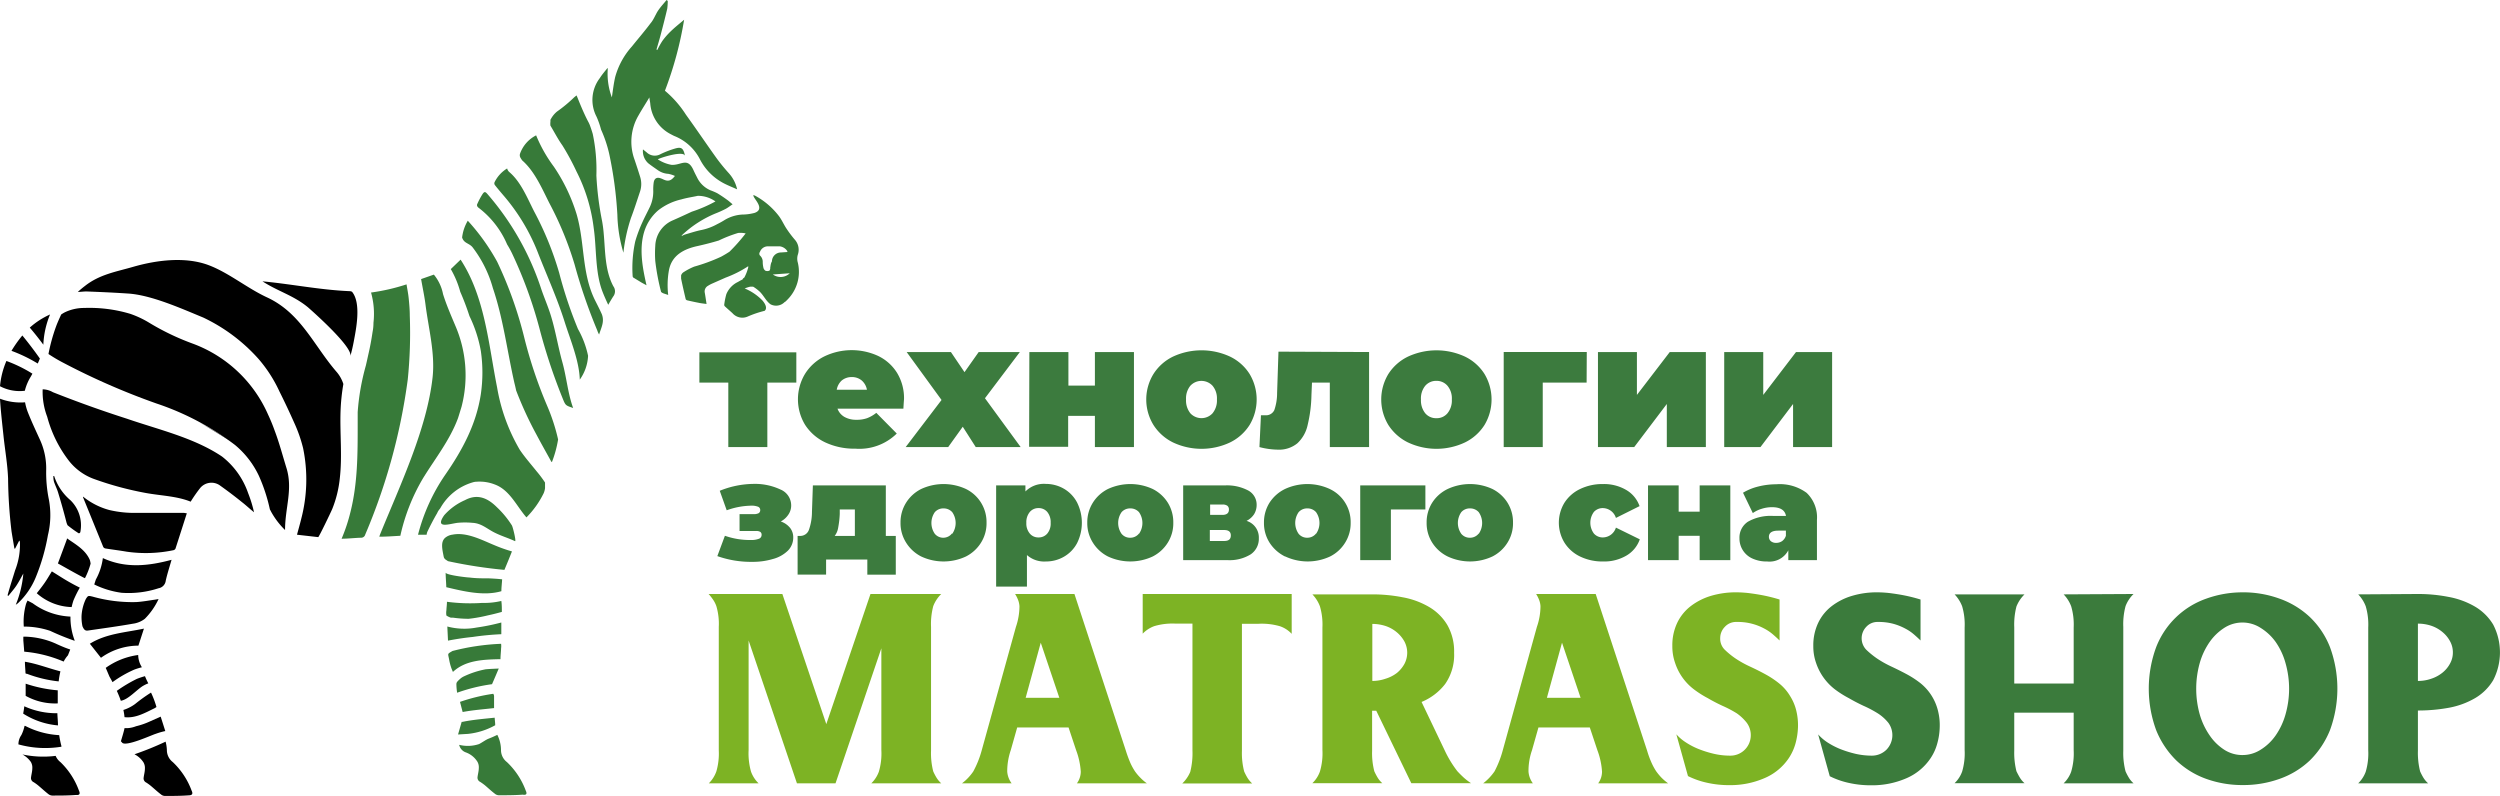 <svg width="201" height="64" fill="none" xmlns="http://www.w3.org/2000/svg"><path d="M62.902 47.757l3.533 10.462 3.552-10.462h5.689c-.282.276-.502.61-.644.979a5.65 5.65 0 00-.176 1.671v9.946c-.021.56.038 1.121.176 1.665.075.17.16.334.255.492.106.175.237.332.389.469h-5.622c.27-.262.478-.582.607-.937a5.15 5.15 0 00.2-1.732v-8.188l-3.685 10.857h-3.102l-3.886-11.484v8.815a5.36 5.36 0 00.195 1.732c.128.355.336.675.607.937h-4.001c.272-.27.48-.599.607-.96a5.101 5.101 0 00.194-1.666v-9.946a5.035 5.035 0 00-.194-1.671 2.25 2.25 0 00-.249-.499 4.183 4.183 0 00-.376-.48h5.931zm23.483 0l4.133 12.596c.105.336.226.667.365.99.105.235.229.46.37.675.125.175.263.34.413.492.165.173.347.33.54.469h-5.621c.198-.272.306-.6.31-.937a6.002 6.002 0 00-.377-1.732l-.607-1.824h-4.128l-.516 1.824a5.237 5.237 0 00-.286 1.732c.028.34.15.664.352.937h-3.988a4.01 4.01 0 00.91-.96c.286-.529.51-1.087.668-1.666l2.756-9.946a5.225 5.225 0 00.286-1.671 1.703 1.703 0 00-.11-.499 2.756 2.756 0 00-.242-.48h4.772zm-1.215 8.346l-1.493-4.431-1.214 4.431h2.707zm18.682-8.346v3.203a2.32 2.32 0 00-.935-.608 5.234 5.234 0 00-1.731-.2h-1.335v10.213c-.02.56.041 1.122.182 1.665.075.17.161.334.255.493.106.174.237.332.388.468h-5.621c.276-.264.495-.583.643-.936.14-.567.2-1.15.176-1.733V50.14h-1.33a5.147 5.147 0 00-1.736.2 2.433 2.433 0 00-.935.608v-3.191h11.979zm10.442 8.681l1.87 3.914a8.84 8.84 0 001.007 1.654c.154.166.318.33.492.492.19.172.393.329.607.469h-4.802l-2.817-5.824h-.334v3.228a5.85 5.85 0 00.176 1.635c.075.169.161.333.255.492.104.176.235.334.389.469h-5.622c.272-.261.48-.582.607-.937a5.15 5.15 0 00.201-1.732v-9.842a5.19 5.19 0 00-.201-1.708 2.782 2.782 0 00-.607-.96h4.796c.832-.004 1.661.076 2.477.236a6.485 6.485 0 012.113.778 4.138 4.138 0 011.463 1.447c.384.681.573 1.456.546 2.237a4.075 4.075 0 01-.722 2.511 4.614 4.614 0 01-1.894 1.44zm-3.977-1.69c.372.002.742-.06 1.093-.183.327-.098.633-.255.904-.462.248-.204.454-.453.607-.735a1.918 1.918 0 000-1.781 2.583 2.583 0 00-.607-.742 2.766 2.766 0 00-.886-.505 3.398 3.398 0 00-1.093-.176v4.608l-.018-.024zm17.977-6.991l4.134 12.596c.098.338.22.67.364.99a4.8 4.8 0 00.37.675c.125.173.261.338.407.492.169.172.352.328.546.469h-5.621c.199-.272.307-.6.309-.937a5.952 5.952 0 00-.376-1.732l-.607-1.824h-4.129l-.516 1.824a5.08 5.08 0 00-.284 1.732c.028.34.149.664.352.937h-3.995c.351-.271.659-.595.911-.96.279-.53.499-1.089.655-1.666l2.75-9.946a5.09 5.09 0 00.291-1.671 1.644 1.644 0 00-.109-.499 2.704 2.704 0 00-.242-.48h4.79zm-1.214 8.346l-1.494-4.431-1.215 4.431h2.709zm12.554-6.097a1.215 1.215 0 00-.965.401 1.28 1.28 0 00-.364.888 1.241 1.241 0 00.346.924c.262.257.547.491.85.699.374.253.768.474 1.178.663.418.194.825.395 1.214.607.398.213.776.46 1.129.742.365.29.674.644.911 1.046.228.363.394.761.492 1.179.102.428.147.867.133 1.307a5.664 5.664 0 01-.2 1.313 4.125 4.125 0 01-.535 1.173 4.44 4.44 0 01-1.978 1.623 6.87 6.87 0 01-2.8.554 7.918 7.918 0 01-1.784-.189 6.557 6.557 0 01-1.548-.54l-.935-3.357c.223.248.478.465.759.645.332.218.686.402 1.056.547a8.61 8.61 0 001.214.377 5.8 5.8 0 001.287.146 1.636 1.636 0 001.664-1.522 1.67 1.67 0 00-.316-1.117 3.777 3.777 0 00-.808-.765 9.178 9.178 0 00-1.159-.608 14.369 14.369 0 01-1.166-.608c-.379-.2-.743-.43-1.087-.687a4.373 4.373 0 01-1.541-2.14 3.98 3.98 0 01-.225-1.368 4.187 4.187 0 01.4-1.878 3.717 3.717 0 011.1-1.344 5.07 5.07 0 011.62-.814 6.975 6.975 0 011.992-.28c.327.001.652.02.977.055.34.042.668.091.977.146a13.102 13.102 0 011.555.377v3.294a11.303 11.303 0 00-.523-.48 3.704 3.704 0 00-.709-.48 4.469 4.469 0 00-2.211-.529z" fill="#7DB324"/><path d="M151.005 50.006a1.215 1.215 0 00-.965.401 1.327 1.327 0 000 1.824c.265.256.552.49.856.7.373.252.768.473 1.177.662.413.194.82.395 1.215.608.399.213.779.461 1.135.741a4.099 4.099 0 011.396 2.225c.105.427.151.867.134 1.307a5.354 5.354 0 01-.2 1.313 3.964 3.964 0 01-.535 1.174 4.453 4.453 0 01-1.973 1.623 6.886 6.886 0 01-2.798.553 7.973 7.973 0 01-1.791-.189 6.526 6.526 0 01-1.543-.54l-.934-3.362c.217.244.467.459.741.638a6.1 6.1 0 001.055.547c.396.154.802.28 1.215.377a5.92 5.92 0 001.293.146c.439.006.862-.163 1.178-.468a1.68 1.68 0 00.164-2.17 3.533 3.533 0 00-.857-.766 9.116 9.116 0 00-1.153-.608c-.405-.19-.793-.393-1.165-.608-.382-.2-.748-.43-1.093-.687a4.482 4.482 0 01-1.542-2.14 3.98 3.98 0 01-.225-1.368 4.202 4.202 0 01.401-1.878 3.714 3.714 0 011.099-1.344 5.053 5.053 0 011.627-.814 6.922 6.922 0 011.985-.28c.326.001.653.02.977.055.34.042.668.091.978.146a13.333 13.333 0 011.554.377v3.294a11.235 11.235 0 00-.522-.48 3.558 3.558 0 00-.71-.48 4.625 4.625 0 00-.941-.377 4.504 4.504 0 00-1.233-.152zm20.533-2.249a2.685 2.685 0 00-.644.979 5.61 5.61 0 00-.182 1.671v9.946c-.02.56.041 1.122.182 1.665.075.17.161.334.255.492.104.176.235.334.389.469h-5.623c.273-.261.48-.581.608-.937a5.176 5.176 0 00.201-1.732V57.3h-4.778v3.04a6.105 6.105 0 00.175 1.666c.08.164.164.328.262.492.104.176.234.334.388.469h-5.622a2.44 2.44 0 00.608-.937 5.175 5.175 0 00.2-1.732v-9.842a5.19 5.19 0 00-.2-1.708 2.871 2.871 0 00-.608-.96h5.622a2.8 2.8 0 00-.65.978 5.812 5.812 0 00-.175 1.672v4.516h4.778v-4.498a5.19 5.19 0 00-.201-1.708 2.77 2.77 0 00-.608-.96l5.623-.031zm8.771-.134a8.579 8.579 0 012.957.505 6.948 6.948 0 012.428 1.465 6.77 6.77 0 011.634 2.431 9.66 9.66 0 010 6.687 7.156 7.156 0 01-1.621 2.432 6.803 6.803 0 01-2.429 1.477 8.63 8.63 0 01-2.944.499 8.58 8.58 0 01-2.957-.499 6.806 6.806 0 01-2.398-1.477 7.156 7.156 0 01-1.621-2.432 9.672 9.672 0 010-6.686 6.692 6.692 0 014.019-3.891 8.582 8.582 0 012.932-.51zm0 13.082a2.69 2.69 0 001.434-.42 4.106 4.106 0 001.214-1.148 5.635 5.635 0 00.795-1.69 7.51 7.51 0 000-4.146 5.552 5.552 0 00-.795-1.696 4.21 4.21 0 00-1.214-1.13 2.694 2.694 0 00-2.902 0 4.24 4.24 0 00-1.178 1.13 5.68 5.68 0 00-.802 1.696 7.681 7.681 0 000 4.146c.174.603.445 1.174.802 1.69a4.12 4.12 0 001.178 1.149c.431.275.933.421 1.444.42h.024zM194.4 47.757c.832-.002 1.662.077 2.477.237a6.529 6.529 0 012.113.778c.601.353 1.104.85 1.463 1.447a4.865 4.865 0 010 4.468 4.115 4.115 0 01-1.463 1.447 6.514 6.514 0 01-2.113.772 13.71 13.71 0 01-2.477.219v3.228c-.018.56.042 1.12.177 1.665.075.17.16.334.254.493.107.174.237.332.389.468h-5.621c.27-.262.478-.582.607-.936a5.175 5.175 0 00.2-1.733v-9.854a5.19 5.19 0 00-.2-1.708 2.834 2.834 0 00-.607-.96l4.801-.031zm0 6.99c.37.003.738-.059 1.088-.182.323-.107.626-.272.891-.486a2.37 2.37 0 00.607-.736c.15-.271.227-.577.225-.887a1.848 1.848 0 00-.225-.894 2.455 2.455 0 00-.607-.741 2.788 2.788 0 00-.891-.505 3.377 3.377 0 00-1.088-.176v4.608z" fill="#3B7B3C"/><path fill-rule="evenodd" clip-rule="evenodd" d="M22.11 34.7a14.647 14.647 0 00-.558-1.369 10.637 10.637 0 00-6.035-5.696 19.958 19.958 0 01-3.557-1.708 7.827 7.827 0 00-1.482-.693c-1.2-.36-2.45-.52-3.703-.474a3.566 3.566 0 00-1.505.322 2.235 2.235 0 00-.353.207c-.127.28-.303.662-.412.966a14.244 14.244 0 00-.608 2.207c.391.262.797.502 1.215.717a56.45 56.45 0 007.461 3.259 21.847 21.847 0 016.32 3.337 7.213 7.213 0 011.918 2.474c.39.869.686 1.775.887 2.706.036.066.073.127.103.194.299.54.675 1.034 1.117 1.465 0-1.824.656-3.295.097-5.04-.297-.966-.552-1.933-.904-2.875z" fill="#currentColor"/><path fill-rule="evenodd" clip-rule="evenodd" d="M27.017 29.848c-1.822-2.128-2.842-4.687-5.55-5.94-1.614-.747-3.09-1.993-4.723-2.601-1.863-.687-4.152-.395-6.016.14-1.378.401-2.714.608-3.898 1.544-.198.15-.388.31-.57.48.255 0 .498-.043.734-.036 1.093.042 2.186.09 3.273.164 1.876.11 4.304 1.203 6.077 1.933 1.694.803 3.21 1.94 4.456 3.343a11.044 11.044 0 011.663 2.59 62.07 62.07 0 011.215 2.577c.292.642.524 1.31.692 1.994a12.47 12.47 0 01-.146 5.66c-.103.425-.225.851-.346 1.295l1.706.194c.06 0 1.038-2.042 1.13-2.267a9.04 9.04 0 00.606-2.462c.207-1.787 0-3.593.06-5.392.026-.734.101-1.465.226-2.189a2.769 2.769 0 00-.59-1.027zm-7.067 9.8a6.34 6.34 0 00-2.1-2.943c-2.247-1.513-5.107-2.164-7.644-3.04a93.424 93.424 0 01-5.956-2.133 1.712 1.712 0 00-.82-.231 5.642 5.642 0 00.365 2.207 10 10 0 001.67 3.44 4.53 4.53 0 002.045 1.544c1.382.503 2.803.887 4.25 1.15 1.214.218 2.459.243 3.57.692.23-.374.482-.735.752-1.082a1.177 1.177 0 011.64-.194 35.4 35.4 0 011.754 1.331c.322.25.607.523.947.796a10.188 10.188 0 00-.473-1.538z" fill="#currentColor"/><path fill-rule="evenodd" clip-rule="evenodd" d="M34.368 42.736c.231-.48.492-.991.783-1.484.04-.1.096-.195.164-.28l.08-.103a4.396 4.396 0 012.622-2.09c.104-.032.213-.049.322-.05.488-.032.977.043 1.433.22 1.214.443 1.754 1.738 2.555 2.65a7.352 7.352 0 001.385-1.945c.057-.132.094-.271.109-.414v-.444a9.118 9.118 0 00-.674-.9c-.455-.57-.953-1.13-1.36-1.738a14.793 14.793 0 01-1.821-5.015c-.686-3.435-.966-7.258-2.933-10.268l-.789.76a7.65 7.65 0 01.76 1.824c.279.637.526 1.289.74 1.951.434.891.743 1.839.916 2.815a12.003 12.003 0 010 3.459c-.37 2.432-1.48 4.498-2.883 6.517a15.143 15.143 0 00-2.168 4.79h.692a.868.868 0 01.067-.255zm24.248-28.791a14.974 14.974 0 01-.996-1.216c-.807-1.124-1.609-2.316-2.47-3.507a8.454 8.454 0 00-1.689-1.927 29.082 29.082 0 001.542-5.708c-.364.31-.746.608-1.105.96-.24.233-.46.488-.655.76a6.68 6.68 0 00-.395.711l-.067-.036c.116-.401.237-.797.346-1.216.176-.669.353-1.356.517-2.055.029-.21.043-.42.042-.632L53.595 0c-.23.28-.474.541-.68.845-.206.304-.352.73-.607 1.021-.492.657-1.014 1.259-1.506 1.873a6.082 6.082 0 00-1.335 2.431c-.128.541-.189 1.1-.274 1.66a5.429 5.429 0 01-.327-2.316l-.025-.043c-.212.268-.437.523-.607.796a2.896 2.896 0 00-.273 3.113c.15.336.272.683.364 1.04.28.618.498 1.264.65 1.927.35 1.623.57 3.271.662 4.93a11.57 11.57 0 00.485 3.04c.103-.95.307-1.885.607-2.791.261-.681.486-1.398.729-2.122a1.924 1.924 0 000-1.216c-.14-.45-.285-.893-.437-1.343a4.181 4.181 0 01.31-3.556c.285-.505.606-.997.88-1.46 0 .104.042.287.067.463a3.042 3.042 0 001.596 2.468c.128.067.255.14.389.194a3.96 3.96 0 012.015 1.86 4.495 4.495 0 001.822 1.873c.376.207.777.359 1.165.535a2.833 2.833 0 00-.65-1.277zM32.947 25.392c0-.474-.042-.954-.091-1.435-.036-.358-.11-.717-.17-1.094-.93.305-1.884.525-2.854.657a6.33 6.33 0 01.195 2.431c0 .192-.014.383-.043.572l-.036.207a21.382 21.382 0 01-.346 1.823c-.06.28-.122.56-.188.84a18.634 18.634 0 00-.656 3.738v1.021c0 2.359 0 4.687-.577 6.997-.179.74-.419 1.464-.716 2.164.528 0 1.044-.067 1.56-.079a.34.34 0 00.34-.255 47.933 47.933 0 003.418-12.462 37 37 0 00.164-5.125z" fill="#377A39"/><path fill-rule="evenodd" clip-rule="evenodd" d="M33.997 38.474c1.002-1.629 2.167-3.076 2.83-4.863.096-.298.188-.608.279-.9a10.04 10.04 0 00-.517-6.571c-.346-.827-.704-1.642-.97-2.499a3.51 3.51 0 00-.736-1.562l-1.026.359c.122.705.268 1.374.353 2.048.242 1.921.783 3.915.57 5.854-.455 4.134-2.622 8.7-4.183 12.53-.036.085-.066.17-.103.28.607 0 1.142-.044 1.694-.074.355-1.62.966-3.174 1.81-4.602z" fill="#377A39"/><path fill-rule="evenodd" clip-rule="evenodd" d="M3.485 27.714a7.09 7.09 0 01.54-2.431 6.328 6.328 0 00-1.632 1.057c.376.438.74.9 1.092 1.374zm-.449 1.514c.06-.134.115-.261.17-.401a31.675 31.675 0 00-1.409-1.854l-.091.11c-.286.356-.547.732-.783 1.124.736.27 1.443.613 2.113 1.021zm-1.039 2.189c.097-.395.255-.773.468-1.119.048-.085.097-.17.14-.255a11.077 11.077 0 00-2.089-1.021A6.609 6.609 0 000 31.052c.613.324 1.31.451 1.997.365zm1.931 8.735c-.163-.8-.234-1.616-.213-2.432a5.544 5.544 0 00-.516-2.395c-.321-.705-.65-1.404-.934-2.115a4.37 4.37 0 01-.25-.864A4.617 4.617 0 010 32.056c.06.997.176 1.987.28 2.978.12 1.15.327 2.292.37 3.447a38.53 38.53 0 00.279 4.256c.073.455.152.911.23 1.373h.055l.334-.65a.244.244 0 01.055.146 5.648 5.648 0 01-.389 2.25c-.206.674-.425 1.336-.607 2.011l.067.043c.218-.28.461-.547.656-.845.194-.298.358-.608.546-.955a8.52 8.52 0 01-.607 2.511c.074-.043.143-.094.206-.152a5.995 5.995 0 001.39-2.03c.454-1.102.786-2.25.99-3.423a6.8 6.8 0 00.073-2.863z" fill="#currentColor"/><path fill-rule="evenodd" clip-rule="evenodd" d="M41.355 30.778c.049.195.098.395.14.608a29.436 29.436 0 001.64 3.562c.364.687.752 1.374 1.153 2.104 0 .036.054.073.085.103.23-.589.397-1.2.498-1.824a15.453 15.453 0 00-.893-2.735 36.394 36.394 0 01-1.821-5.429 32.166 32.166 0 00-2.18-6.115 16.933 16.933 0 00-2.367-3.307 3.42 3.42 0 00-.456 1.35c.146.467.522.437.82.76a9.592 9.592 0 011.651 3.3c.838 2.468 1.154 5.076 1.73 7.623zm-2.852-14.055a7.295 7.295 0 012.27 2.93c.14.225.267.456.383.694a35.222 35.222 0 012.222 6.079 46.472 46.472 0 001.117 3.647c.23.644.467 1.277.722 1.909.255.632.243.608.862.82-.425-1.179-.522-2.431-.856-3.647-.394-1.398-.607-2.906-1.092-4.255-.213-.608-.456-1.173-.65-1.77a22.134 22.134 0 00-4.292-7.531c-.164-.189-.243-.213-.389 0-.154.242-.29.497-.407.76-.085.146-.036.255.11.364zm10.029 1.982a9.884 9.884 0 00-.127-.948 24.698 24.698 0 01-.456-3.647c.037-1.12-.06-2.241-.291-3.338a10.218 10.218 0 00-.243-.73 2.458 2.458 0 00-.121-.255c-.322-.608-.608-1.3-.869-1.951a1.751 1.751 0 00-.072-.164l-.189.152a11.25 11.25 0 01-1.378 1.143 2.018 2.018 0 00-.498.608.234.234 0 00-.036.066.769.769 0 010 .17c-.01.096-.01.191 0 .286.322.53.607 1.095.965 1.593.42.678.8 1.38 1.136 2.104a13.56 13.56 0 011.378 4.516c.248 1.69.097 3.58.728 5.186.103.267.316.747.443 1.009.073-.128.322-.553.407-.675a.682.682 0 000-.82c-.692-1.314-.637-2.834-.777-4.305zm-.704 5.411c-1.075-2.189-.796-4.614-1.476-6.918a14.207 14.207 0 00-1.82-3.794 11.486 11.486 0 01-1.427-2.522c-.61.31-1.075.843-1.3 1.489a.408.408 0 00.037.304c.042.073.09.146.14.219 1.007.881 1.59 2.255 2.185 3.434a26.851 26.851 0 012.034 4.949 43.13 43.13 0 001.821 5.294c.036.113.085.221.146.323.176-.566.455-1.046.212-1.648-.182-.407-.37-.766-.552-1.13z" fill="#377A39"/><path fill-rule="evenodd" clip-rule="evenodd" d="M46.468 26.45a34.304 34.304 0 01-1.506-4.499 25.468 25.468 0 00-2.003-4.924c-.553-1.076-1.057-2.37-1.985-3.173a.572.572 0 01-.2-.31 2.656 2.656 0 00-1.02 1.125.242.242 0 00.036.212c.206.262.425.523.643.778a15.934 15.934 0 012.763 4.523c.746 1.921 1.584 3.739 2.203 5.702.462 1.46 1.172 3.131 1.215 4.639.403-.562.635-1.23.667-1.921a7.534 7.534 0 00-.813-2.152z" fill="#377A39"/><path fill-rule="evenodd" clip-rule="evenodd" d="M15.02 41.27c-.31.973-.608 1.903-.911 2.84a.25.25 0 01-.17.127c-1.242.26-2.52.3-3.777.115-.558-.097-1.123-.164-1.687-.255a.254.254 0 01-.176-.127c-.54-1.326-1.069-2.633-1.621-3.982v-.061a5.686 5.686 0 002.125 1.082 8.677 8.677 0 002.203.225h3.777l.236.036zm9.738-16.565c.692.608 3.6 3.222 3.412 3.927a13.8 13.8 0 00.28-1.216c.182-.972.607-3.04-.146-3.957a.43.43 0 00-.188-.049c-2.368-.097-4.67-.571-7.012-.79 1.214.79 2.428 1.107 3.57 2.018l.084.067z" fill="#currentColor"/><path fill-rule="evenodd" clip-rule="evenodd" d="M39.96 40.79c-.698-.699-1.53-1.143-2.58-.577a4.747 4.747 0 00-1.67 1.216c-.777 1.124.407.693 1.069.607.404-.038.81-.038 1.214 0 .698.037 1.117.444 1.7.748s1.153.462 1.712.724c.121.054-.17-1.137-.249-1.265a7.535 7.535 0 00-1.196-1.453zm-4.178 2.456c-.37.34-.224.912-.103 1.538a.39.39 0 00.14.2l.2.134a38.12 38.12 0 004.535.7c.207-.487.407-.98.607-1.484-.473-.136-.937-.3-1.39-.492-1.008-.413-2.246-1.082-3.382-.857a1.159 1.159 0 00-.607.261zm6.485 20.31a6.024 6.024 0 00-1.512-2.286 1.216 1.216 0 01-.474-.972 2.72 2.72 0 00-.297-1.216c-.225.11-.456.213-.692.304-.237.091-.516.304-.777.438a2.849 2.849 0 01-1.597.06.828.828 0 00.534.608c.385.138.712.402.93.748a.888.888 0 01.114.505c0 .243-.072.486-.103.735a.371.371 0 00.213.383c.163.105.32.22.467.347.237.206.468.42.717.608a.514.514 0 00.303.121c.644 0 1.287 0 1.93-.048.298.048.377-.061.243-.335z" fill="#377A39"/><path fill-rule="evenodd" clip-rule="evenodd" d="M15.402 63.556a6.024 6.024 0 00-1.511-2.285 1.216 1.216 0 01-.474-.973 3.124 3.124 0 00-.103-.669c-.815.384-1.65.723-2.502 1.015.295.15.544.374.723.65a.888.888 0 01.115.505c0 .243-.073.487-.103.736a.37.37 0 00.213.383c.162.103.317.219.461.346.243.207.473.42.722.608a.516.516 0 00.304.122c.643 0 1.287 0 1.93-.049.274-.006.359-.115.225-.389zm-9.058 0a6.026 6.026 0 00-1.488-2.285c-.168-.13-.3-.302-.382-.499a8.021 8.021 0 01-2.671-.115 2 2 0 01.68.607.889.889 0 01.115.505c0 .243-.073.486-.103.736a.36.36 0 00.212.383c.163.103.317.218.462.346.243.207.473.42.716.608a.546.546 0 00.31.122c.643 0 1.287 0 1.93-.05.267.025.346-.084.219-.358zM8.27 44.87a4.808 4.808 0 01-.565 1.726l-.128.395a7.15 7.15 0 002.198.669 7.772 7.772 0 002.975-.365.698.698 0 00.576-.608c.122-.547.298-1.088.468-1.678-1.864.499-3.697.705-5.525-.14zm4.224 3.337c-.516.073-1.038.17-1.554.2a11.814 11.814 0 01-3.509-.443c-.346-.08-.352-.08-.528.194a3.65 3.65 0 00-.346 1.344c-.01.285.014.57.073.85l.048.104c.104.2.207.274.413.237 1.214-.176 2.429-.34 3.594-.547.35-.044.68-.18.96-.395.457-.46.831-.997 1.104-1.587l-.255.043zm-6.829 1.367a5.526 5.526 0 01-3.035-1.07l-.413-.218a2.046 2.046 0 00-.122.267 5.284 5.284 0 00-.182 1.824 6.674 6.674 0 012.113.34c.643.302 1.302.57 1.973.803v-.037a5.24 5.24 0 01-.334-1.909z" fill="#currentColor"/><path fill-rule="evenodd" clip-rule="evenodd" d="M36.378 52.34c-.443.262-.358.183-.267.693.034.192.08.38.14.566.042.14.103.28.164.425 1.007-.948 2.428-.997 3.824-1.027 0-.304.043-.608.049-.875.016-.12.016-.24 0-.36-1.32.052-2.631.246-3.91.578zm2.889-5.841c-.504 0-1.002 0-1.518-.067-.2 0-1.906-.2-1.918-.395 0 .383.036.741.049 1.1a.318.318 0 010 .073c1.426.34 3.035.73 4.431.322 0-.322.043-.608.061-.954-.364-.043-.734-.061-1.105-.08z" fill="#377A39"/><path fill-rule="evenodd" clip-rule="evenodd" d="M5.907 48.274c.149-.353.319-.696.51-1.028-.346-.17-.65-.334-.954-.51-.425-.244-.837-.517-1.293-.797-.2.316-.388.65-.607.96-.218.31-.4.536-.607.797a4.404 4.404 0 002.805 1.113c.038-.181.087-.36.146-.535zm7.013 9.343l-.887.395a6.01 6.01 0 01-1.093.377 2.27 2.27 0 01-.656.152h-.273c-.036.237-.26.942-.291 1.064a.437.437 0 01.09.091c.256.389 2.399-.608 2.702-.693.253-.095.513-.17.777-.225-.115-.365-.236-.742-.37-1.161zm-1.792-5.708l.444-1.368c-1.494.316-3.036.395-4.347 1.216l.892 1.13a5.198 5.198 0 013.011-.978zM6.83 46.486c.191-.372.344-.763.455-1.167a1.885 1.885 0 00-.049-.255l-.03-.08c-.364-.802-1.13-1.215-1.821-1.701a.28.28 0 000 .054c-.243.663-.492 1.326-.729 1.964.656.365 1.342.76 2.04 1.124a1.4 1.4 0 00.134.061z" fill="#currentColor"/><path fill-rule="evenodd" clip-rule="evenodd" d="M38.77 48.474a14.29 14.29 0 01-2.835-.091c0 .243-.037.456-.043.675a1.282 1.282 0 000 .431c.11.073.228.13.352.17h.17c.423.061.849.092 1.275.092a11.859 11.859 0 001.53-.274c.377-.079.753-.176 1.13-.28 0-.291 0-.607-.043-.88a5.973 5.973 0 01-1.536.157z" fill="#377A39"/><path fill-rule="evenodd" clip-rule="evenodd" d="M4.76 59.106a6.731 6.731 0 01-2.738-.747h-.049a3.043 3.043 0 01-.255.741c-.154.22-.237.48-.237.748a8.04 8.04 0 003.455.188.19.19 0 000-.06 7.885 7.885 0 01-.176-.87z" fill="#currentColor"/><path fill-rule="evenodd" clip-rule="evenodd" d="M38.308 50.456a5.263 5.263 0 01-2.343-.085l.054 1.136a22.152 22.152 0 011.992-.297c.76-.113 1.526-.186 2.295-.22v-.941c-.657.175-1.324.311-1.998.407z" fill="#377A39"/><path fill-rule="evenodd" clip-rule="evenodd" d="M4.31 51.672a6.483 6.483 0 00-2.155-.48 2.169 2.169 0 00-.279 0v.291l.073.912c1.092.094 2.162.363 3.169.796a2.35 2.35 0 01.346-.504c.06-.158.127-.316.182-.468-.461-.146-.886-.347-1.336-.547zm-2.306 1.532c0 .31.036.608.048.936l.08.036h.048a10.1 10.1 0 002.538.608 6.69 6.69 0 01.14-.808c-.96-.243-1.877-.614-2.854-.772zm.059 1.763v.978c.788.439 1.68.649 2.58.608v-1.051a10.916 10.916 0 01-2.58-.535z" fill="#currentColor"/><path fill-rule="evenodd" clip-rule="evenodd" d="M39.043 53.812a7.188 7.188 0 00-1.822.607l-.09.055c-.139.1-.265.217-.377.347a.322.322 0 00-.06.176c.002.234.023.468.06.699a13.69 13.69 0 012.805-.687c.182-.413.358-.833.54-1.258-.376.018-.722.03-1.056.06zm-1.852 4.224h-.072l-.292 1.016.814-.049a5.703 5.703 0 002.173-.693c0-.195-.03-.401-.042-.608-.85.091-1.718.158-2.58.334z" fill="#377A39"/><path fill-rule="evenodd" clip-rule="evenodd" d="M12.142 55.684c-.447.282-.877.59-1.287.924-.285.207-.6.367-.935.474.043.19.073.383.091.578.874.103 1.64-.34 2.428-.724l.14-.091a7.39 7.39 0 00-.437-1.161zm-10.279 1.69a6.176 6.176 0 002.799.948c0-.328-.042-.656-.049-.979a6.192 6.192 0 01-2.659-.559c-.024.2-.054.395-.09.59z" fill="#currentColor"/><path fill-rule="evenodd" clip-rule="evenodd" d="M39.657 55.781c-.91.13-1.804.348-2.672.65.073.28.14.548.213.815.832-.158 1.681-.219 2.525-.316V56a.347.347 0 00-.066-.219z" fill="#377A39"/><path fill-rule="evenodd" clip-rule="evenodd" d="M11.11 52.663a5.799 5.799 0 00-2.61 1.033c.11.25.206.486.31.723.085.14.164.286.236.426a9.103 9.103 0 011.755-1.01c.194-.072.389-.133.607-.188a1.886 1.886 0 01-.297-.984zM5.33 41.945c.023.1.058.195.103.286.285.232.583.448.893.645.09 0 .133-.05.145-.165a2.812 2.812 0 00-.807-2.492 4.291 4.291 0 01-1.311-1.951h-.061c-.005.149.01.298.042.443.104.322.261.608.359.96.224.736.437 1.49.637 2.274zm6.326 12.42a5.8 5.8 0 00-.656.219c-.56.276-1.099.597-1.608.96.12.26.228.526.321.797.607-.086 1.324-.943 1.822-1.216.124-.072.254-.133.388-.183a6.072 6.072 0 01-.267-.577zm4.377-20.414c.838.48 1.676.967 2.483 1.502l-2.483-1.502z" fill="#currentColor"/><path fill-rule="evenodd" clip-rule="evenodd" d="M64.14 21.1a1.138 1.138 0 010-.608 1.218 1.218 0 00-.23-1.215 8.957 8.957 0 01-.704-.937c-.207-.322-.365-.692-.608-1.003a6.074 6.074 0 00-1.888-1.604 1.03 1.03 0 00-.145-.05c.01.08.039.155.085.22.103.164.218.31.303.48.188.37.085.608-.291.736a3.93 3.93 0 01-.838.127 3.063 3.063 0 00-1.585.456c-.184.115-.375.22-.57.316a4.425 4.425 0 01-1.275.474c-.456.092-.905.244-1.348.371a2.365 2.365 0 00-.249.122.293.293 0 01.085-.128 8.874 8.874 0 012.647-1.696c.28-.108.553-.232.82-.37.194-.104.364-.244.552-.365-.164-.134-.291-.256-.43-.353a10.421 10.421 0 00-.808-.541 5.336 5.336 0 00-.54-.231 2.114 2.114 0 01-1.081-1.04c-.104-.2-.207-.4-.298-.607-.486-1.04-.99-.34-1.767-.402a2.924 2.924 0 01-1.092-.443c.218-.128 2.088-.73 2.191-.274-.127-.608-.279-.73-.746-.608a7.456 7.456 0 00-1.215.462.94.94 0 01-1.11-.127l-.31-.25a1.316 1.316 0 00.43 1.119c.256.2.517.377.778.559.243.17.53.27.826.286.184.035.363.092.534.17-.304.395-.54.462-.917.286a1.929 1.929 0 00-.291-.116c-.273-.073-.45.049-.498.359a3.96 3.96 0 00-.037.608c.019.458-.07.914-.26 1.331-.2.42-.42.827-.608 1.246a11.22 11.22 0 00-.576 1.538c-.2.91-.273 1.843-.213 2.772a.188.188 0 00.128.189l.607.37.382.207c-.303-1.325-.607-2.857-.2-4.255a3.69 3.69 0 011.147-1.775 4.717 4.717 0 011.858-.876c.425-.127.88-.188 1.317-.285a2.427 2.427 0 011.421.45c-.608.335-1.246.612-1.906.826-.504.237-.996.462-1.506.687a2.314 2.314 0 00-1.427 2.067 8.715 8.715 0 000 1.216c.099.837.255 1.665.468 2.48a.607.607 0 00.224.128l.347.115a6.754 6.754 0 01.06-1.987c.231-1.216 1.215-1.709 2.301-1.946.57-.127 1.141-.273 1.706-.444a10.645 10.645 0 011.554-.607c.203-.02.408-.008.608.036a14.08 14.08 0 01-1.3 1.471 9.65 9.65 0 01-.674.401c-.697.324-1.42.59-2.161.797a5.017 5.017 0 00-.838.437.468.468 0 00-.218.274v.255c.115.56.242 1.113.37 1.654a.195.195 0 00.115.091c.34.079.68.152 1.026.219.17.03.352.049.535.073-.049-.31-.091-.608-.14-.888a.517.517 0 01.255-.571 2.6 2.6 0 01.285-.158l1.13-.499a9.046 9.046 0 001.82-.918.545.545 0 010 .098 3.532 3.532 0 01-.315.814l-.054.037a.225.225 0 00-.085.115c-.128.061-.25.128-.37.2-.425.2-.758.552-.936.986a5.72 5.72 0 00-.17.85.17.17 0 00.061.134c.2.189.413.365.607.547a1.056 1.056 0 001.214.268 8.41 8.41 0 011.366-.462.394.394 0 00.08-.097c.115-.25-.11-.566-.256-.736a4.251 4.251 0 00-1.426-.966c.14-.058.284-.105.43-.14a1.84 1.84 0 01.256 0c.17.104.33.224.48.358.345.304.54.797.916 1.058a.959.959 0 001.11-.164.392.392 0 01.092-.06l.134-.134a3.168 3.168 0 00.85-3.01zm-2.21.438c0 .085-.036.219-.078.225a.43.43 0 01-.316 0 .407.407 0 01-.164-.268 2.021 2.021 0 01-.048-.474.684.684 0 00-.225-.48.23.23 0 010-.286.681.681 0 01.607-.45h.99a.85.85 0 01.607.39v.067l-.51.036a.728.728 0 00-.729.717c-.103.17-.11.347-.14.523h.007zm.207.529l1.36-.097a1.056 1.056 0 01-1.36.097z" fill="#377938"/><path d="M64.026 30.76h-2.332v5.185h-3.138V30.76H56.23v-2.432h7.795v2.432zm8.608 2.097h-5.3c.103.28.3.514.558.663.298.163.633.242.972.23.286.008.572-.035.844-.127.27-.103.522-.248.746-.431l1.646 1.665a4.283 4.283 0 01-3.333 1.216 5.488 5.488 0 01-2.429-.51 3.91 3.91 0 01-1.615-1.417 3.956 3.956 0 010-4.085 3.844 3.844 0 011.549-1.404 5.076 5.076 0 014.322-.043 3.643 3.643 0 011.524 1.356c.389.642.585 1.383.565 2.133-.007.061-.025.304-.05.754zm-4.942-2.28c-.222.198-.37.467-.419.76h2.429a1.288 1.288 0 00-.42-.747 1.213 1.213 0 00-.807-.274 1.245 1.245 0 00-.783.262zm10.758 5.368l-1.044-1.635-1.172 1.635h-3.418l2.884-3.787-2.805-3.854h3.558l1.093 1.617 1.141-1.617h3.309l-2.805 3.714 2.871 3.927H78.45zm4.31-7.641h3.14v2.7h2.13v-2.7h3.14v7.641h-3.14v-2.51h-2.15v2.486h-3.139l.02-7.617zm11.554 7.27a3.91 3.91 0 01-1.578-1.41 3.914 3.914 0 010-4.091 3.842 3.842 0 011.578-1.404 5.454 5.454 0 014.577 0c.648.31 1.196.796 1.579 1.404a3.983 3.983 0 010 4.091 3.867 3.867 0 01-1.579 1.41 5.382 5.382 0 01-4.577 0zm3.175-2.346c.251-.314.378-.71.352-1.113.026-.398-.1-.791-.352-1.1a1.219 1.219 0 00-1.38-.29 1.219 1.219 0 00-.405.29c-.248.311-.37.703-.346 1.1-.024.401.1.797.346 1.113a1.22 1.22 0 00.893.391 1.215 1.215 0 00.892-.391zm12.585-4.924v7.641h-3.157V30.76h-1.433l-.043.99c-.013.82-.117 1.636-.309 2.432a2.82 2.82 0 01-.825 1.46 2.325 2.325 0 01-1.585.51 6.096 6.096 0 01-1.463-.207l.121-2.56h.322a.736.736 0 00.753-.413 4.19 4.19 0 00.224-1.373l.11-3.326 7.285.03zm3.133 7.271a3.932 3.932 0 01-1.585-1.41 3.954 3.954 0 010-4.092 3.875 3.875 0 011.585-1.404 5.453 5.453 0 014.571 0c.647.31 1.195.796 1.579 1.404a3.991 3.991 0 010 4.091 3.87 3.87 0 01-1.579 1.41 5.37 5.37 0 01-4.571 0zm3.169-2.347a1.62 1.62 0 00.352-1.113 1.58 1.58 0 00-.352-1.1 1.152 1.152 0 00-.893-.395 1.154 1.154 0 00-.892.395 1.603 1.603 0 00-.346 1.1c-.024.401.099.797.346 1.113a1.13 1.13 0 00.892.395 1.121 1.121 0 00.893-.395zm11.188-2.468h-3.527v5.185h-3.139v-7.641h6.679l-.013 2.456zm.912-2.456h3.132v3.447l2.641-3.447h2.902v7.641h-3.139V32.48l-2.622 3.465h-2.914v-7.641zm10.151 0h3.138v3.447l2.635-3.447h2.902v7.641h-3.139V32.48l-2.622 3.465h-2.914v-7.641zM63.51 42.425c.177.223.272.5.266.785a1.48 1.48 0 01-.437 1.07c-.34.323-.759.554-1.214.668a5.655 5.655 0 01-1.651.225 8.095 8.095 0 01-2.8-.462l.608-1.635c.68.239 1.398.354 2.119.34.206.007.412-.026.607-.097a.321.321 0 00.224-.31.266.266 0 00-.103-.243.606.606 0 00-.352-.073H59.46v-1.356h1.14a.83.83 0 00.4-.079.286.286 0 00.122-.255.279.279 0 00-.17-.261c-.194-.071-.4-.1-.607-.085a6.06 6.06 0 00-1.918.37l-.559-1.568a7.392 7.392 0 012.665-.553 4.85 4.85 0 012.216.45 1.384 1.384 0 01.862 1.288c.001.264-.08.52-.23.736a1.67 1.67 0 01-.607.547c.286.095.54.267.734.498zm8.511.663v3.113h-2.288v-1.216h-3.315V46.2h-2.29v-3.113h.177a.734.734 0 00.735-.498 4.36 4.36 0 00.242-1.441l.073-2.122h5.865v4.061h.801zm-4.632-.663a1.466 1.466 0 01-.28.663h1.622v-2.127h-1.215v.37a7.548 7.548 0 01-.127 1.094zm6.677 2.317a3.073 3.073 0 01-1.214-1.113 2.927 2.927 0 01-.45-1.605 2.963 2.963 0 01.45-1.61 3.037 3.037 0 011.214-1.1 4.281 4.281 0 013.594 0 2.961 2.961 0 011.658 2.71 2.927 2.927 0 01-.444 1.605c-.294.476-.715.86-1.214 1.113a4.245 4.245 0 01-3.594 0zm2.495-1.824a1.52 1.52 0 000-1.739.919.919 0 00-.704-.303.898.898 0 00-.698.303 1.52 1.52 0 000 1.739.876.876 0 00.698.316.886.886 0 00.68-.34l.024.024zm8.979-3.623c.446.26.81.639 1.051 1.094a3.656 3.656 0 010 3.289 2.732 2.732 0 01-1.05 1.082 2.864 2.864 0 01-1.451.383 2.097 2.097 0 01-1.524-.517v2.535h-2.477v-8.134h2.355v.487a2.096 2.096 0 011.646-.608c.509 0 1.009.135 1.45.389zM84.2 42.9c.196-.243.294-.552.273-.863a1.286 1.286 0 00-.273-.876.892.892 0 00-.704-.31.889.889 0 00-.698.31 1.28 1.28 0 00-.28.876c-.019.312.081.62.28.863a.88.88 0 00.698.31.895.895 0 00.704-.31zm4.881 1.842a3.07 3.07 0 01-1.214-1.113 2.927 2.927 0 01-.45-1.605 2.964 2.964 0 01.45-1.61 3.035 3.035 0 011.214-1.1 4.279 4.279 0 013.594 0c.498.248.918.628 1.215 1.1.298.483.452 1.042.443 1.61a2.932 2.932 0 01-.443 1.605c-.296.476-.716.86-1.215 1.113a4.248 4.248 0 01-3.594 0zm2.495-1.824a1.518 1.518 0 000-1.739.917.917 0 00-.704-.303.897.897 0 00-.698.303 1.518 1.518 0 000 1.739.869.869 0 00.698.316.883.883 0 00.704-.34v.024zm9.634.358a1.504 1.504 0 01-.649 1.29 3.229 3.229 0 01-1.895.467h-3.539v-6.006h3.364c.65-.032 1.298.11 1.875.414a1.292 1.292 0 01.668 1.155c.002.263-.069.522-.206.747a1.55 1.55 0 01-.607.535 1.393 1.393 0 01.989 1.398zm-3.915-1.878h.977c.358 0 .534-.146.534-.425a.377.377 0 00-.127-.31.642.642 0 00-.407-.098h-.978v.833zm1.663 1.647c0-.285-.176-.431-.535-.431H97.27v.881h1.153c.383 0 .535-.152.535-.45zm4.359 1.697a3.118 3.118 0 01-1.245-1.113 2.927 2.927 0 01-.449-1.605 2.966 2.966 0 01.449-1.61 3.093 3.093 0 011.245-1.1 4.279 4.279 0 013.594 0 2.932 2.932 0 011.682 2.71 2.941 2.941 0 01-.443 1.605 2.992 2.992 0 01-1.214 1.113 4.25 4.25 0 01-3.595 0h-.024zm2.495-1.824a1.518 1.518 0 000-1.739.909.909 0 00-.704-.303.898.898 0 00-.698.303 1.518 1.518 0 000 1.739.874.874 0 00.698.316.887.887 0 00.704-.34v.024zm8.79-1.958h-2.774v4.073h-2.465v-6.006h5.239v1.934zm1.793 3.782a3.075 3.075 0 01-1.245-1.113 2.918 2.918 0 01-.449-1.605 2.949 2.949 0 01.449-1.61 3.033 3.033 0 011.245-1.1 4.278 4.278 0 013.593 0c.498.248.918.628 1.214 1.1.3.483.454 1.042.444 1.61a2.917 2.917 0 01-.444 1.605c-.294.476-.714.86-1.214 1.113a4.243 4.243 0 01-3.593 0zm2.495-1.824a1.518 1.518 0 000-1.739.913.913 0 00-.704-.303.895.895 0 00-.699.303 1.518 1.518 0 000 1.739.878.878 0 00.699.316.883.883 0 00.704-.34v.024zm8.158 1.83a3.031 3.031 0 01-1.262-1.113 3.084 3.084 0 010-3.222 3.04 3.04 0 011.262-1.1 4.115 4.115 0 011.821-.395 3.526 3.526 0 011.877.474c.502.291.883.753 1.074 1.301l-1.9.948a1.123 1.123 0 00-1.038-.79.957.957 0 00-.729.304 1.458 1.458 0 000 1.745.946.946 0 00.729.31 1.115 1.115 0 001.038-.79l1.919.942a2.435 2.435 0 01-1.075 1.307 3.525 3.525 0 01-1.876.474 4.116 4.116 0 01-1.84-.395zm5.453-5.721h2.464v2.11h1.688v-2.11h2.465v6.006h-2.465v-1.957h-1.688v1.957h-2.464v-6.006zm12.749.596a2.72 2.72 0 01.832 2.182v3.228h-2.301v-.79a1.703 1.703 0 01-1.7.9 2.73 2.73 0 01-1.214-.25 1.756 1.756 0 01-1.014-1.617 1.52 1.52 0 01.68-1.33 3.693 3.693 0 012.064-.463h.996c-.08-.468-.455-.705-1.13-.705a2.71 2.71 0 00-.819.128 2.396 2.396 0 00-.717.346l-.789-1.635a4.407 4.407 0 011.214-.498 5.98 5.98 0 011.452-.183 3.639 3.639 0 012.446.687zm-1.973 3.885a.858.858 0 00.309-.432v-.413h-.607c-.503 0-.759.164-.759.504a.463.463 0 00.159.347.656.656 0 00.436.133.833.833 0 00.462-.14z" fill="#3C7B3E"/></svg>